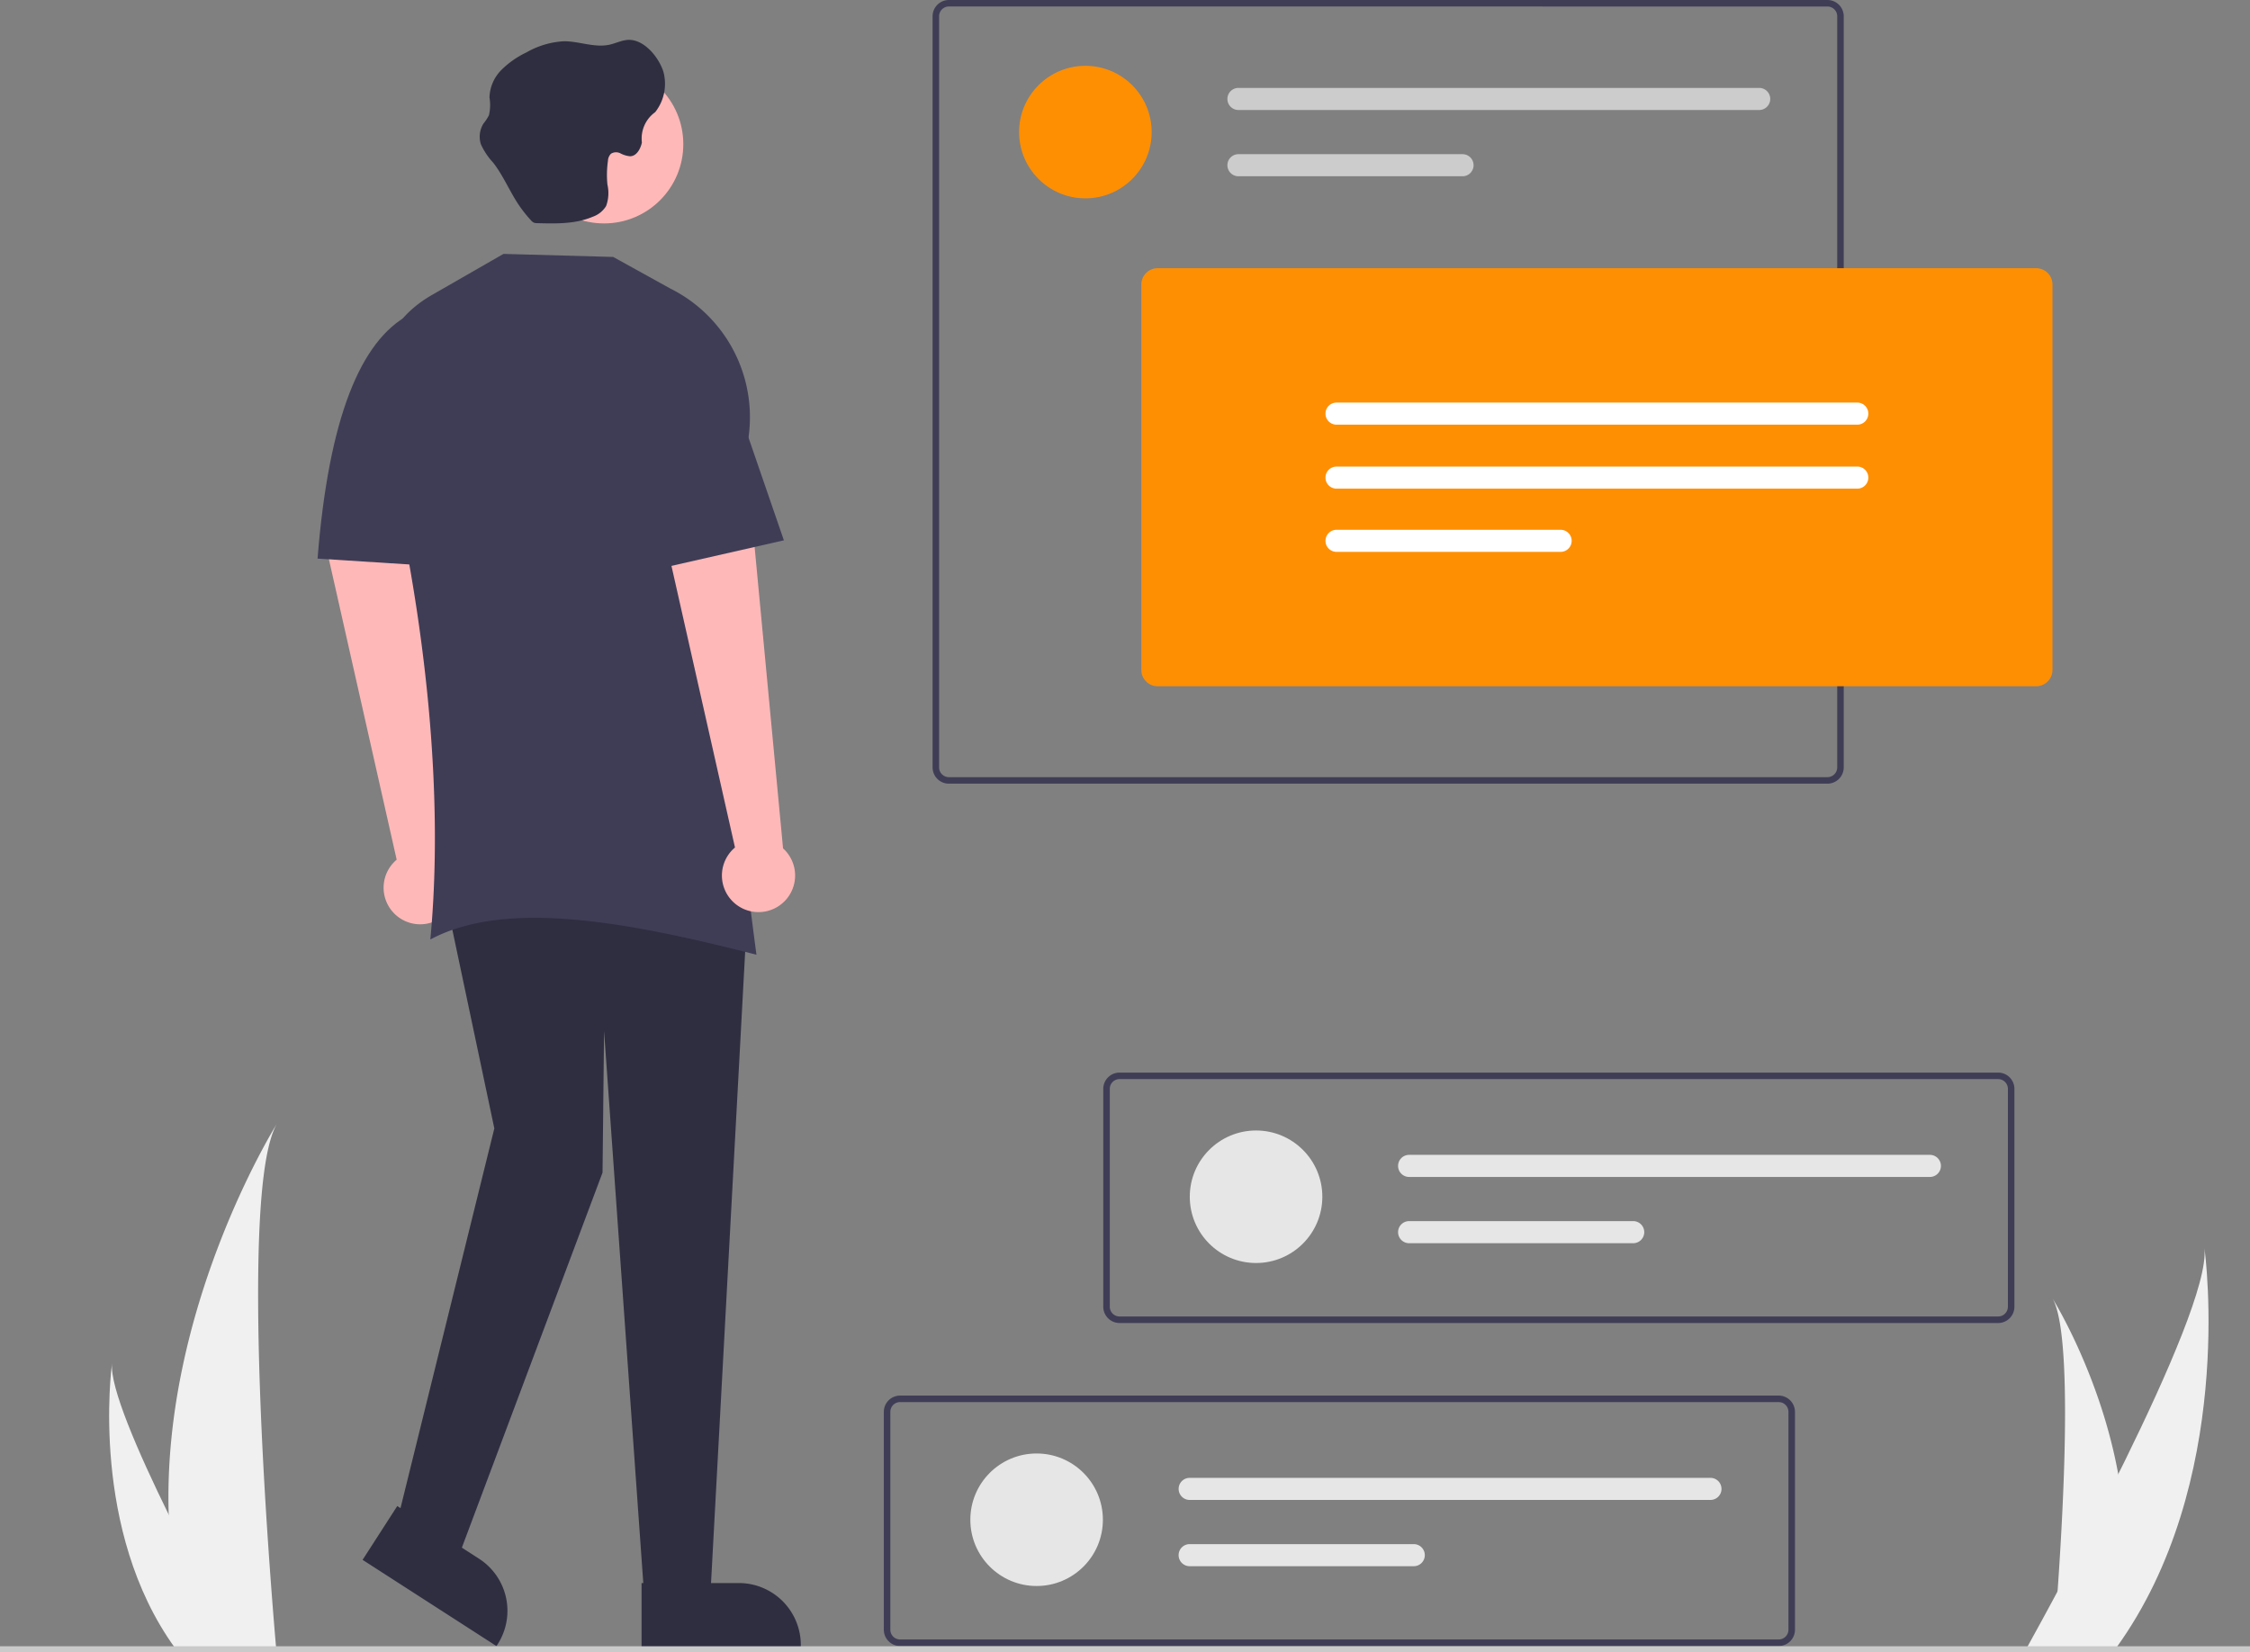 <svg id="abdd50a7-d504-42d6-abd9-1be1b582ab53" data-name="Layer 1" xmlns="http://www.w3.org/2000/svg" width="738.22" height="542.262" viewBox="0 0 738.22 542.262"><rect x="0" y="0" width="738.22" height="542.262" fill="#808080" stroke="none"/><path d="M376.807,461.286,367.081,358.191l-29,1,22.957,101.807a12.007,12.007,0,1,0,15.769.288Z" transform="translate(-230.89 -178.869)" fill="#ffb8b8"/><path id="fe9c178f-ba3b-4efa-8f02-91d714d1abd5" data-name="Path 2352" d="M928.128,691.07a106.361,106.361,0,0,1-4.968,29.4c-.069.221-.142.439-.214.659H904.403c.02-.2.04-.419.059-.659,1.236-14.213,8.364-100.716-.158-115.509C905.05,606.162,929.562,645.909,928.128,691.07Z" transform="translate(-230.89 -178.869)" fill="#f0f0f0"/><path id="f50bd4c5-ec05-4fbf-a485-473f9149da92" data-name="Path 2353" d="M925.152,719.752c-.324.462-.662.924-1.007,1.379H895.057c.221-.393.476-.855.772-1.379,4.806-8.674,19.029-34.6,32.233-61.487,14.189-28.889,27.206-58.873,26.11-69.726C954.509,590.987,964.324,665.601,925.152,719.752Z" transform="translate(-230.89 -178.869)" fill="#f0f0f0"/><path id="b6259e39-7a62-4774-8afe-aeda515ec4c0" data-name="Path 2354" d="M286.243,675.924a158.394,158.394,0,0,0,7.4,43.785c.1.329.211.653.319.982h27.612c-.029-.295-.059-.624-.088-.982-1.841-21.166-12.456-149.988.236-172.018C320.611,549.478,284.098,608.67,286.243,675.924Z" transform="translate(-230.89 -178.869)" fill="#f0f0f0"/><path id="f2d2e7cd-3eee-4477-b585-9c3536763a3f" data-name="Path 2355" d="M288.315,719.709c.231.329.471.658.717.982h20.714c-.157-.28-.339-.609-.55-.982-3.422-6.176-13.551-24.642-22.953-43.785-10.1-20.572-19.374-41.924-18.593-49.652C267.409,628.014,260.417,681.148,288.315,719.709Z" transform="translate(-230.89 -178.869)" fill="#f0f0f0"/><path id="b281e673-bc66-4b3c-8141-26a0e4a40fd7" data-name="Path 2359" d="M886.477,613.053H598.21a5.345,5.345,0,0,1-5.338-5.338V536.207a5.345,5.345,0,0,1,5.338-5.338H886.477a5.345,5.345,0,0,1,5.338,5.338v71.507A5.345,5.345,0,0,1,886.477,613.053ZM598.21,533a3.207,3.207,0,0,0-3.2,3.2v71.507a3.207,3.207,0,0,0,3.2,3.2H886.477a3.206,3.206,0,0,0,3.2-3.2V536.207a3.206,3.206,0,0,0-3.2-3.2Z" transform="translate(-230.89 -178.869)" fill="#3f3d56"/><circle id="b3fc6bd5-ca87-44d7-abba-b33fcf0fce6e" data-name="Ellipse 472" cx="340.11" cy="498.745" r="21.745" fill="#e6e6e6"/><path id="a4c0ef2a-4063-4b4c-b7a5-712e67abf83e" data-name="Path 2357" d="M621.222,663.868a3.624,3.624,0,0,0,0,7.248H792.078a3.624,3.624,0,1,0,.014-7.248H621.222Z" transform="translate(-230.89 -178.869)" fill="#e6e6e6"/><path id="b6aac15c-fc94-4bcf-bd22-2b2a2d48a317" data-name="Path 2358" d="M621.222,685.614a3.624,3.624,0,0,0-.014,7.248H694.742a3.624,3.624,0,0,0,0-7.248Z" transform="translate(-230.89 -178.869)" fill="#e6e6e6"/><circle id="b30606c0-bedc-4458-8bc1-74f9b5197cfe" data-name="Ellipse 473" cx="412.11" cy="392.745" r="21.745" fill="#e6e6e6"/><path id="b0251ef9-ec49-4884-8989-e65898cec086" data-name="Path 2360" d="M693.222,557.868a3.624,3.624,0,0,0,0,7.248H864.078a3.624,3.624,0,0,0,0-7.248Z" transform="translate(-230.89 -178.869)" fill="#e6e6e6"/><path id="f3fbb845-d219-495e-9ae9-9928c3e8cc79" data-name="Path 2361" d="M693.222,579.614a3.624,3.624,0,0,0,0,7.248h73.52a3.624,3.624,0,0,0,0-7.248Z" transform="translate(-230.89 -178.869)" fill="#e6e6e6"/><path id="e4b1ee1b-a1a6-4c2a-970c-d47d8b3fd870" data-name="Path 2362" d="M830.477,436.053H542.21a5.345,5.345,0,0,1-5.338-5.338V184.207a5.345,5.345,0,0,1,5.338-5.338H830.477a5.345,5.345,0,0,1,5.338,5.338V430.714a5.344,5.344,0,0,1-5.338,5.338ZM542.21,181a3.207,3.207,0,0,0-3.2,3.2V430.714a3.207,3.207,0,0,0,3.2,3.2H830.477a3.206,3.206,0,0,0,3.2-3.2V184.207a3.207,3.207,0,0,0-3.2-3.2Z" transform="translate(-230.89 -178.869)" fill="#3f3d56"/><circle id="b10e3043-e731-4e82-8fca-75f9298f00b8" data-name="Ellipse 474" cx="356.11" cy="43.348" r="21.745" fill="#ff8f02"/><path id="b8c117d2-374b-429b-9a52-be2e8d6b8684" data-name="Path 2363" d="M637.222,207.72a3.624,3.624,0,0,0,0,7.248H808.078a3.624,3.624,0,0,0,0-7.248Z" transform="translate(-230.89 -178.869)" fill="#ccc"/><path id="b1daea5a-aca4-46bb-ab1c-9e5888030a38" data-name="Path 2364" d="M637.222,229.466a3.624,3.624,0,0,0,0,7.248h73.52a3.624,3.624,0,0,0,0-7.248Z" transform="translate(-230.89 -178.869)" fill="#ccc"/><path id="a9f6ff6a-7451-4bea-bc5a-628f4bebd58b" data-name="Path 2366" d="M464.08,700.191h-22l-13-183-.5,46.5-48,128-19-15,31.5-127.5-15-71h98Z" transform="translate(-230.89 -178.869)" fill="#2f2e41"/><circle id="a663db6f-60a1-421c-a7e7-5d04aff0cacb" data-name="Ellipse 475" cx="198.19" cy="47.322" r="26" fill="#ffb8b8"/><path id="f3cb7545-9624-45d8-a11d-440f1a34aab0" data-name="Path 2370" d="M479.081,492.191c-42.478-10.9-82.334-18.245-107-5,4.32-45.411-.677-103.379-15.5-163.965-4.814-19.679-1.549-37.411,16-47.535l23.5-13.5,36,1,18.783,10.392a47.16,47.16,0,0,1,25.254,50.977C466.025,377.667,471.479,434.985,479.081,492.191Z" transform="translate(-230.89 -178.869)" fill="#3f3d56"/><path id="f6231dd0-d8a8-465e-b214-b8e5de78c90d" data-name="Path 2372" d="M382.081,365.191l-47-3c3.672-46.236,14.122-71.511,30-80l17,20Z" transform="translate(-230.89 -178.869)" fill="#3f3d56"/><path id="b1bce2c7-12e1-4551-8863-d6d142670d08" data-name="Path 2375" d="M898.966,404.074H610.698a5.344,5.344,0,0,1-5.338-5.338V272.229a5.344,5.344,0,0,1,5.338-5.338H898.966a5.344,5.344,0,0,1,5.338,5.338V398.736A5.344,5.344,0,0,1,898.966,404.074Z" transform="translate(-230.89 -178.869)" fill="#ff8f02"/><path id="b8b7ef86-e6be-48b5-b7f8-365881aa5bd2" data-name="Path 2376" d="M669.404,310.985a3.624,3.624,0,0,0,0,7.248H840.261a3.624,3.624,0,0,0,0-7.248Z" transform="translate(-230.89 -178.869)" fill="#fff"/><path id="a9b62e3b-06cf-4a55-8c8f-4aeba6e5e4c7" data-name="Path 2377" d="M669.404,331.985a3.624,3.624,0,0,0,0,7.248H840.261a3.624,3.624,0,0,0,0-7.248Z" transform="translate(-230.89 -178.869)" fill="#fff"/><path id="a12f9c39-a43a-4056-b48c-3363dc06a37f" data-name="Path 2378" d="M669.404,352.731a3.624,3.624,0,0,0,0,7.248h73.52a3.624,3.624,0,0,0,0-7.248Z" transform="translate(-230.89 -178.869)" fill="#fff"/><path id="e7c770ea-313c-4db5-898e-f0c92c7afc68" data-name="Path 1784" d="M437.945,191.978c-2.422-.254-4.706,1.035-7.089,1.562-4.9,1.074-9.92-1.152-14.958-1.133a27.768,27.768,0,0,0-12.3,3.671,29.7,29.7,0,0,0-8.2,5.741,13.378,13.378,0,0,0-3.912,9.023,14.785,14.785,0,0,1-.176,5.858,16.486,16.486,0,0,1-1.8,2.734,8.123,8.123,0,0,0-.84,6.776,22.478,22.478,0,0,0,4.042,6.054c3.242,4.159,5.273,9.139,8.182,13.553a42.184,42.184,0,0,0,4.257,5.409,3.008,3.008,0,0,0,.918.722,2.817,2.817,0,0,0,1.074.156c6.171.176,12.557.312,18.239-2.109a8.338,8.338,0,0,0,4.374-3.515,12.4,12.4,0,0,0,.429-7.03,32.218,32.218,0,0,1,.176-7.811,3.437,3.437,0,0,1,1-2.324,3.124,3.124,0,0,1,3.124-.1,8.516,8.516,0,0,0,3.105.937c2.129,0,3.476-2.422,3.906-4.531a10.623,10.623,0,0,1,4.355-9.94,15.037,15.037,0,0,0,2.675-13.338C447.123,197.954,442.827,192.466,437.945,191.978Z" transform="translate(-230.89 -178.869)" fill="#2f2e41"/><path id="a71493d8-729a-4860-baf4-314f557d0142" data-name="Path 2356" d="M814.477,719.053H526.21a5.345,5.345,0,0,1-5.338-5.338V642.207a5.344,5.344,0,0,1,5.338-5.338H814.477a5.345,5.345,0,0,1,5.338,5.338v71.507a5.345,5.345,0,0,1-5.338,5.338ZM526.21,639a3.207,3.207,0,0,0-3.2,3.2v71.507a3.207,3.207,0,0,0,3.2,3.2H814.477a3.206,3.206,0,0,0,3.2-3.2V642.207a3.207,3.207,0,0,0-3.2-3.2Z" transform="translate(-230.89 -178.869)" fill="#3f3d56"/><path d="M487.807,457.286,478.081,354.191l-29,1,22.957,101.807a12.007,12.007,0,1,0,15.769.288Z" transform="translate(-230.89 -178.869)" fill="#ffb8b8"/><path id="e519ab1a-c4cc-4940-8e12-0133c9949239" data-name="Path 2374" d="M488.08,356.191l-44,10-2-72,25,1Z" transform="translate(-230.89 -178.869)" fill="#3f3d56"/><path d="M441.384,698.39l31.914-.001h.001a20.339,20.339,0,0,1,20.338,20.338v.661l-52.253.002Z" transform="translate(-230.89 -178.869)" fill="#2f2e41"/><path d="M361.228,673.121,388.057,690.405l.001.001a20.339,20.339,0,0,1,6.082,28.112l-.358.556-43.927-28.298Z" transform="translate(-230.89 -178.869)" fill="#2f2e41"/><rect id="f8d1573e-a821-470f-abec-777083782890" data-name="Rectangle 256" y="540.262" width="738.22" height="2" fill="#cacaca"/></svg>